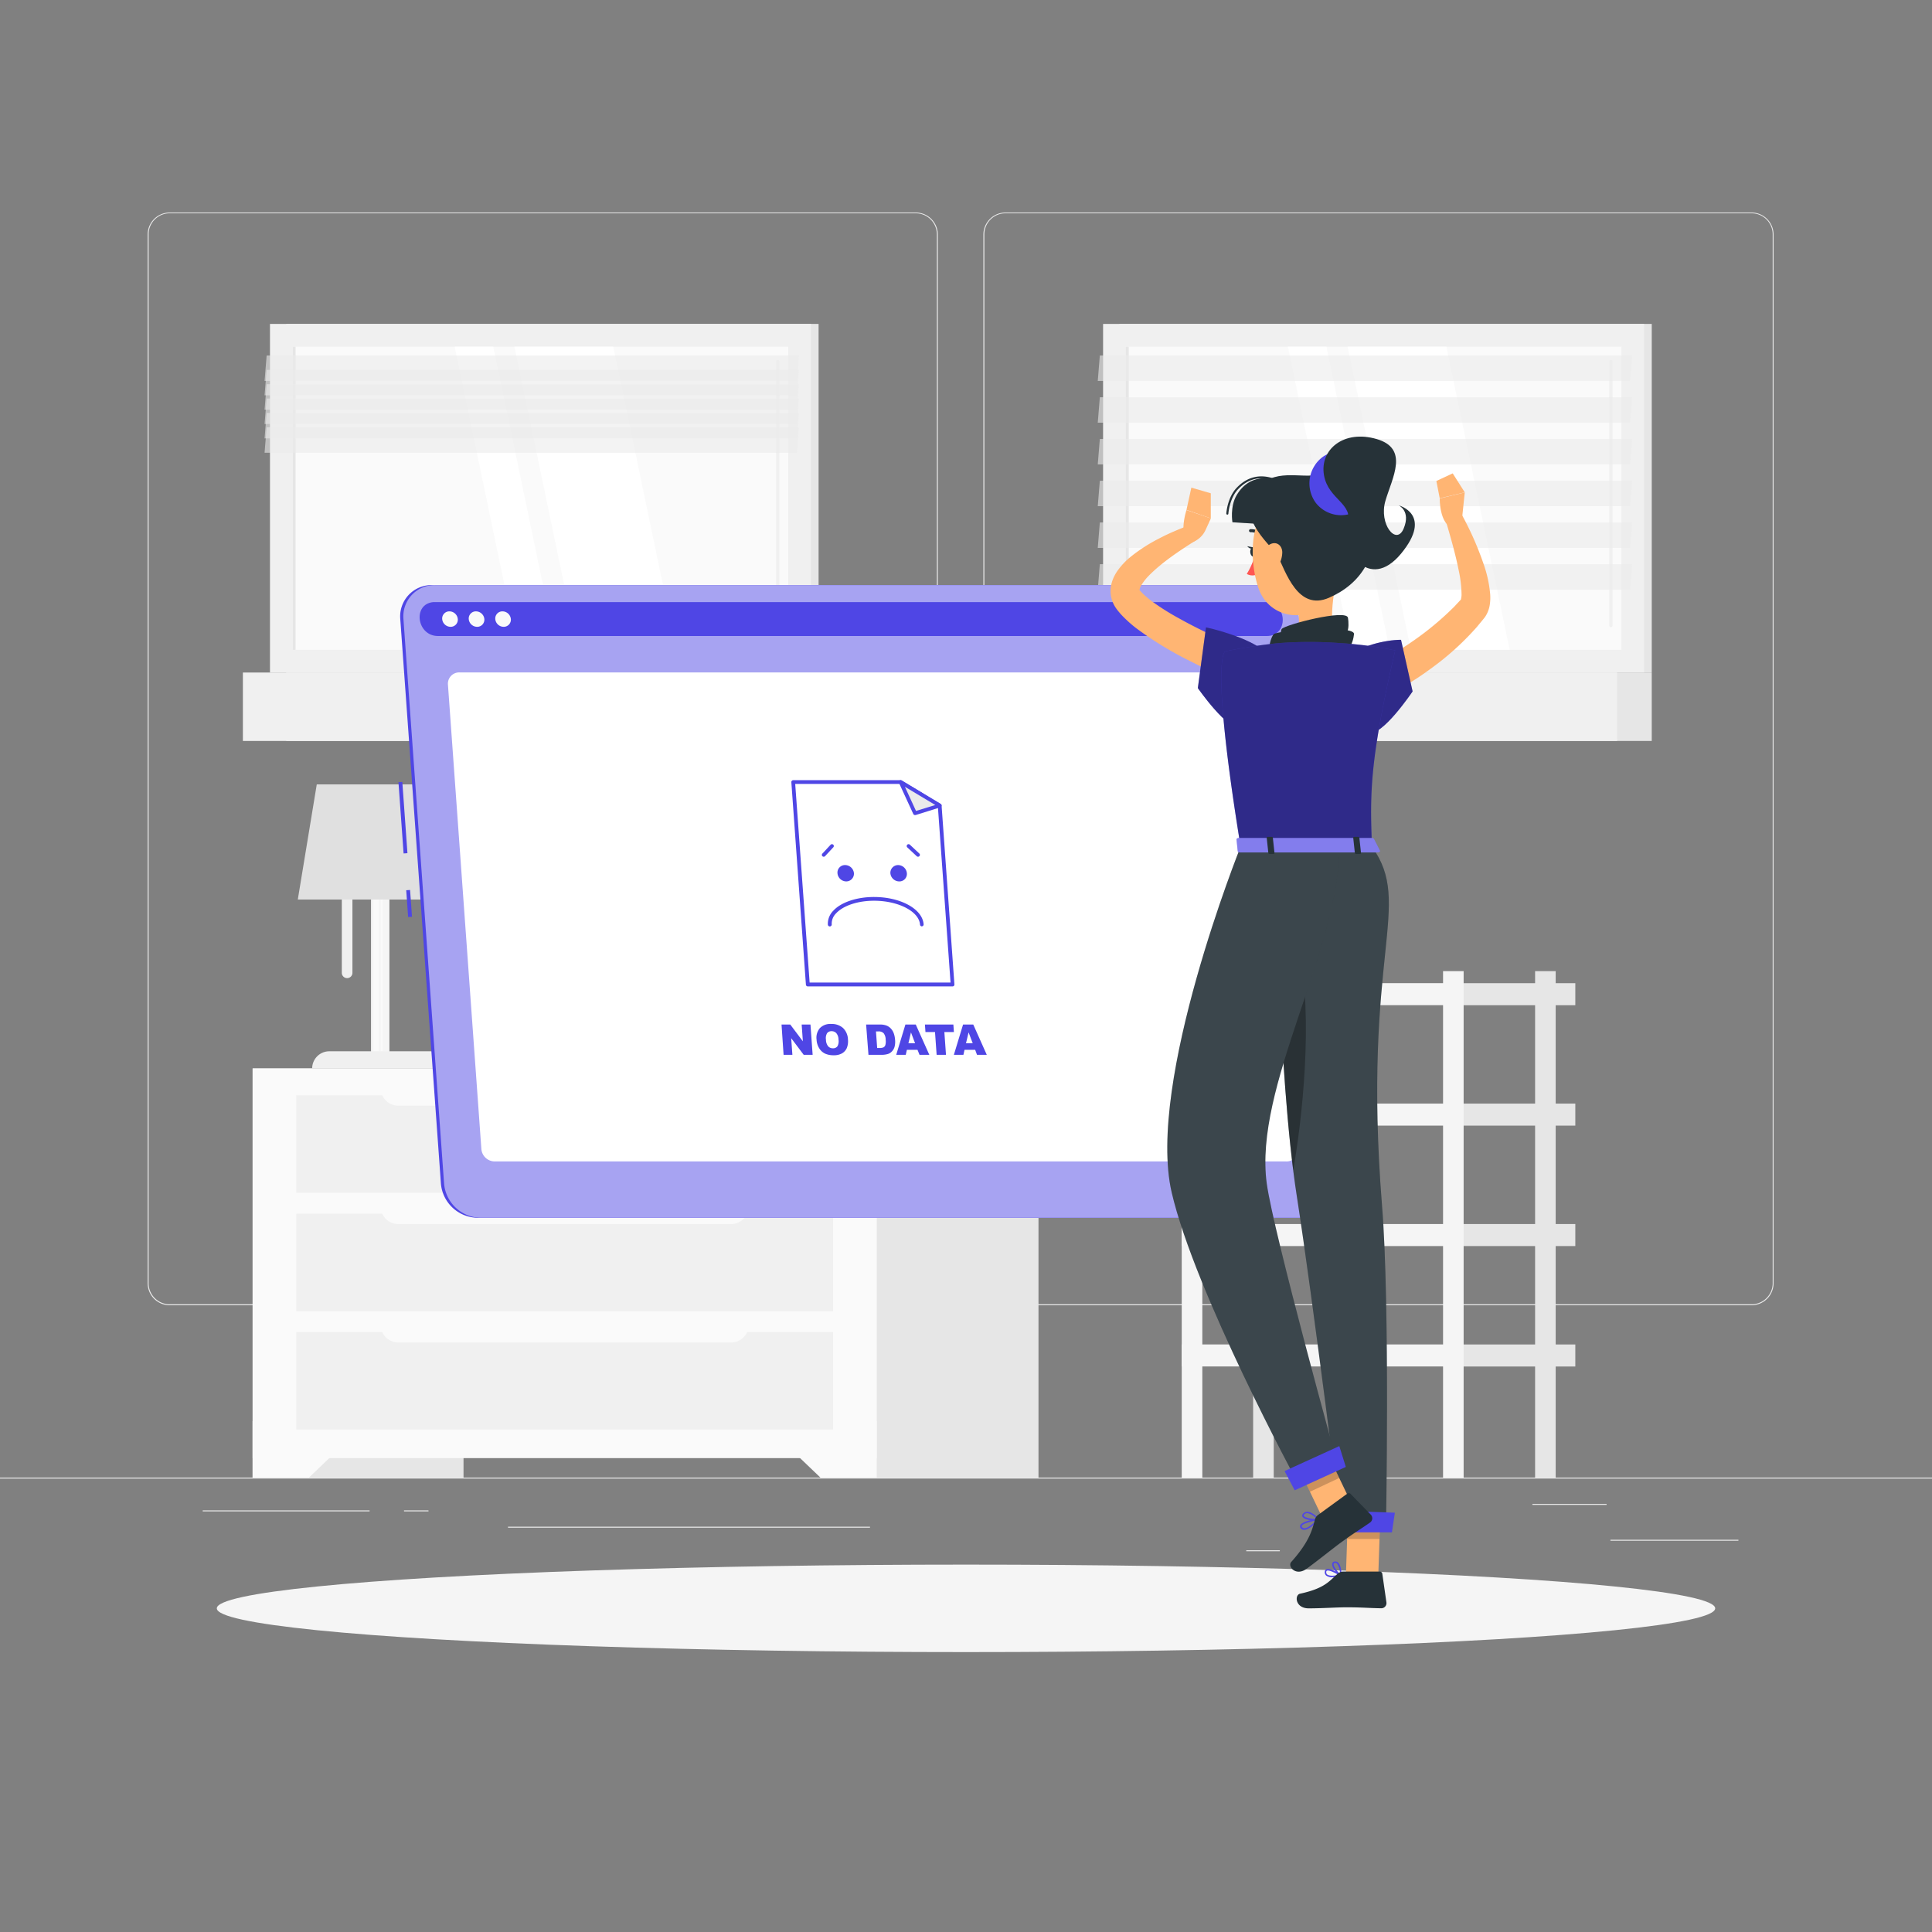 <svg xmlns="http://www.w3.org/2000/svg" viewBox="0 0 500 500">
  <rect x="0" y="0" width="500" height="500" fill="#808080" stroke="none"/>
  <g id="freepik--background-complete--inject-127">
    <rect y="382.4" width="500" height="0.25" style="fill:#ebebeb"></rect>
    <rect x="416.78" y="398.49" width="33.12" height="0.25" style="fill:#ebebeb"></rect>
    <rect x="322.53" y="401.21" width="8.69" height="0.25" style="fill:#ebebeb"></rect>
    <rect x="396.59" y="389.21" width="19.19" height="0.25" style="fill:#ebebeb"></rect>
    <rect x="52.46" y="390.89" width="43.19" height="0.25" style="fill:#ebebeb"></rect>
    <rect x="104.56" y="390.89" width="6.33" height="0.25" style="fill:#ebebeb"></rect>
    <rect x="131.47" y="395.11" width="93.68" height="0.25" style="fill:#ebebeb"></rect>
    <path
      d="M237,337.8H43.91a5.71,5.71,0,0,1-5.7-5.71V60.66A5.71,5.71,0,0,1,43.91,55H237a5.71,5.71,0,0,1,5.71,5.71V332.09A5.71,5.71,0,0,1,237,337.8ZM43.91,55.2a5.46,5.46,0,0,0-5.45,5.46V332.09a5.46,5.46,0,0,0,5.45,5.46H237a5.47,5.47,0,0,0,5.46-5.46V60.66A5.47,5.47,0,0,0,237,55.2Z"
      style="fill:#ebebeb"></path>
    <path
      d="M453.31,337.8H260.21a5.72,5.72,0,0,1-5.71-5.71V60.66A5.72,5.72,0,0,1,260.21,55h193.1A5.71,5.71,0,0,1,459,60.66V332.09A5.71,5.71,0,0,1,453.31,337.8ZM260.21,55.2a5.47,5.47,0,0,0-5.46,5.46V332.09a5.47,5.47,0,0,0,5.46,5.46h193.1a5.47,5.47,0,0,0,5.46-5.46V60.66a5.47,5.47,0,0,0-5.46-5.46Z"
      style="fill:#ebebeb"></path>
    <rect x="289.69" y="83.83" width="137.78" height="90.23" transform="translate(717.16 257.89) rotate(180)"
      style="fill:#e6e6e6"></rect>
    <rect x="285.49" y="83.83" width="140.02" height="90.23" transform="translate(710.99 257.89) rotate(180)"
      style="fill:#f0f0f0"></rect>
    <rect x="289.69" y="174.06" width="137.78" height="17.71" transform="translate(717.16 365.82) rotate(180)"
      style="fill:#e6e6e6"></rect>
    <rect x="278.48" y="174.06" width="140.02" height="17.71" transform="translate(696.99 365.82) rotate(180)"
      style="fill:#f0f0f0"></rect>
    <rect x="316.27" y="64.82" width="78.46" height="128.25" transform="translate(484.44 -226.55) rotate(90)"
      style="fill:#fafafa"></rect>
    <polygon points="390.7 168.17 374.32 89.72 348.76 89.72 365.14 168.17 390.7 168.17" style="fill:#fff"></polygon>
    <path
      d="M416.9,162.32a.42.42,0,0,0,.42-.43V93.55a.42.42,0,0,0-.42-.42.41.41,0,0,0-.42.42v68.34A.42.42,0,0,0,416.9,162.32Z"
      style="fill:#f0f0f0"></path>
    <polygon points="359.65 168.17 343.27 89.72 333.3 89.72 349.69 168.17 359.65 168.17" style="fill:#fff"></polygon>
    <rect x="252.52" y="128.57" width="78.46" height="0.75" transform="translate(420.69 -162.8) rotate(90)"
      style="fill:#e6e6e6"></rect>
    <polygon points="284.1 98.59 421.88 98.59 422.42 92 284.64 92 284.1 98.59"
      style="fill:#ebebeb;opacity:0.6"></polygon>
    <polygon points="284.1 109.39 421.88 109.39 422.42 102.81 284.64 102.81 284.1 109.39"
      style="fill:#ebebeb;opacity:0.6"></polygon>
    <polygon points="284.1 120.19 421.88 120.19 422.42 113.61 284.64 113.61 284.1 120.19"
      style="fill:#ebebeb;opacity:0.6"></polygon>
    <polygon points="284.1 131 421.88 131 422.42 124.41 284.64 124.41 284.1 131"
      style="fill:#ebebeb;opacity:0.6"></polygon>
    <polygon points="284.1 141.8 421.88 141.8 422.42 135.21 284.64 135.21 284.1 141.8"
      style="fill:#ebebeb;opacity:0.6"></polygon>
    <polygon points="284.1 152.6 421.88 152.6 422.42 146.01 284.64 146.01 284.1 152.6"
      style="fill:#ebebeb;opacity:0.6"></polygon>
    <rect x="378.8" y="316.78" width="28.89" height="5.7" style="fill:#e6e6e6"></rect>
    <rect x="324.31" y="251.33" width="5.33" height="131.07" transform="translate(653.95 633.73) rotate(180)"
      style="fill:#e6e6e6"></rect>
    <rect x="305.84" y="316.78" width="72.96" height="5.7" transform="translate(684.63 639.26) rotate(180)"
      style="fill:#f5f5f5"></rect>
    <rect x="378.8" y="347.95" width="28.89" height="5.7" style="fill:#e6e6e6"></rect>
    <rect x="305.84" y="347.95" width="72.96" height="5.7" transform="translate(684.63 701.59) rotate(180)"
      style="fill:#f5f5f5"></rect>
    <rect x="378.8" y="254.45" width="28.89" height="5.7" style="fill:#e6e6e6"></rect>
    <rect x="305.84" y="254.45" width="72.96" height="5.7" transform="translate(684.63 514.59) rotate(180)"
      style="fill:#f5f5f5"></rect>
    <rect x="378.8" y="285.61" width="28.89" height="5.7" style="fill:#e6e6e6"></rect>
    <rect x="305.84" y="285.61" width="72.96" height="5.7" transform="translate(684.63 576.92) rotate(180)"
      style="fill:#f5f5f5"></rect>
    <rect x="397.27" y="251.33" width="5.33" height="131.07" transform="translate(799.88 633.73) rotate(180)"
      style="fill:#e6e6e6"></rect>
    <rect x="373.47" y="251.33" width="5.33" height="131.07" transform="translate(752.26 633.73) rotate(180)"
      style="fill:#f5f5f5"></rect>
    <rect x="305.84" y="251.33" width="5.33" height="131.07" transform="translate(617 633.73) rotate(180)"
      style="fill:#f5f5f5"></rect>
    <rect x="65.37" y="276.51" width="54.58" height="105.89" transform="translate(185.33 658.91) rotate(180)"
      style="fill:#e6e6e6"></rect>
    <polygon points="79.95 382.4 65.37 382.4 65.37 367.78 95.23 367.78 79.95 382.4" style="fill:#fafafa"></polygon>
    <rect x="214.18" y="276.51" width="54.58" height="105.89" transform="translate(482.94 658.91) rotate(180)"
      style="fill:#e6e6e6"></rect>
    <rect x="65.37" y="276.51" width="161.53" height="100.86" transform="translate(292.28 653.87) rotate(180)"
      style="fill:#fafafa"></rect>
    <polygon points="212.33 382.4 226.9 382.4 226.9 367.78 197.05 367.78 212.33 382.4" style="fill:#fafafa"></polygon>
    <rect x="76.68" y="314.09" width="138.92" height="25.24" transform="translate(292.28 653.42) rotate(180)"
      style="fill:#f0f0f0"></rect>
    <rect x="76.68" y="344.73" width="138.92" height="25.24" transform="translate(292.28 714.69) rotate(180)"
      style="fill:#f0f0f0"></rect>
    <path
      d="M103.08,311.9h86.11a4.58,4.58,0,0,1,4.58,4.58v.31a0,0,0,0,1,0,0H98.51a0,0,0,0,1,0,0v-.31A4.58,4.58,0,0,1,103.08,311.9Z"
      transform="translate(292.28 628.69) rotate(180)" style="fill:#fafafa"></path>
    <rect x="76.68" y="283.46" width="138.92" height="25.24" transform="translate(292.28 592.15) rotate(180)"
      style="fill:#f0f0f0"></rect>
    <path
      d="M103.08,281.27h86.11a4.58,4.58,0,0,1,4.58,4.58v.31a0,0,0,0,1,0,0H98.51a0,0,0,0,1,0,0v-.31A4.58,4.58,0,0,1,103.08,281.27Z"
      transform="translate(292.28 567.42) rotate(180)" style="fill:#fafafa"></path>
    <path
      d="M103.08,342.54h86.11a4.58,4.58,0,0,1,4.58,4.58v.31a0,0,0,0,1,0,0H98.51a0,0,0,0,1,0,0v-.31A4.58,4.58,0,0,1,103.08,342.54Z"
      transform="translate(292.28 689.97) rotate(180)" style="fill:#fafafa"></path>
    <rect x="74.07" y="83.83" width="137.78" height="90.23" transform="translate(285.92 257.89) rotate(180)"
      style="fill:#e6e6e6"></rect>
    <rect x="69.86" y="83.83" width="140.02" height="90.23" transform="translate(279.75 257.89) rotate(180)"
      style="fill:#f0f0f0"></rect>
    <rect x="74.07" y="174.06" width="137.78" height="17.71" transform="translate(285.92 365.82) rotate(180)"
      style="fill:#e6e6e6"></rect>
    <rect x="62.86" y="174.06" width="140.02" height="17.71" transform="translate(265.74 365.82) rotate(180)"
      style="fill:#f0f0f0"></rect>
    <rect x="100.65" y="64.82" width="78.46" height="128.25" transform="translate(268.82 -10.93) rotate(90)"
      style="fill:#fafafa"></rect>
    <polygon points="175.08 168.17 158.7 89.72 133.14 89.72 149.52 168.17 175.08 168.17" style="fill:#fff"></polygon>
    <path
      d="M201.27,162.32a.42.42,0,0,0,.42-.43V93.55a.41.41,0,0,0-.42-.42.42.42,0,0,0-.42.42v68.34A.42.42,0,0,0,201.27,162.32Z"
      style="fill:#f0f0f0"></path>
    <polygon points="144.03 168.17 127.65 89.72 117.68 89.72 134.06 168.17 144.03 168.17" style="fill:#fff"></polygon>
    <rect x="36.9" y="128.57" width="78.46" height="0.75" transform="translate(205.07 52.82) rotate(90)"
      style="fill:#e6e6e6"></rect>
    <polygon points="68.47 98.59 206.25 98.59 206.79 92 69.01 92 68.47 98.59"
      style="fill:#ebebeb;opacity:0.6"></polygon>
    <polygon points="68.47 102.31 206.25 102.31 206.79 95.72 69.01 95.72 68.47 102.31"
      style="fill:#ebebeb;opacity:0.6"></polygon>
    <polygon points="68.47 106.02 206.25 106.02 206.79 99.44 69.01 99.44 68.47 106.02"
      style="fill:#ebebeb;opacity:0.6"></polygon>
    <polygon points="68.47 109.74 206.25 109.74 206.79 103.15 69.01 103.15 68.47 109.74"
      style="fill:#ebebeb;opacity:0.6"></polygon>
    <polygon points="68.47 113.45 206.25 113.45 206.79 106.87 69.01 106.87 68.47 113.45"
      style="fill:#ebebeb;opacity:0.6"></polygon>
    <polygon points="68.47 117.17 206.25 117.17 206.79 110.58 69.01 110.58 68.47 117.17"
      style="fill:#ebebeb;opacity:0.6"></polygon>
    <rect x="96.01" y="220.18" width="4.76" height="53.09" transform="translate(196.79 493.45) rotate(180)"
      style="fill:#f5f5f5"></rect>
    <rect x="96.63" y="220.14" width="1.35" height="53.09" transform="translate(194.6 493.38) rotate(180)"
      style="fill:#fafafa"></rect>
    <rect x="98.54" y="220.14" width="0.53" height="53.09" transform="translate(197.6 493.38) rotate(180)"
      style="fill:#fafafa"></rect>
    <path
      d="M80.76,272.06H116a0,0,0,0,1,0,0v0a4.44,4.44,0,0,1-4.44,4.44H85.21a4.44,4.44,0,0,1-4.44-4.44v0A0,0,0,0,1,80.76,272.06Z"
      transform="translate(196.79 548.57) rotate(180)" style="fill:#f0f0f0"></path>
    <path
      d="M89.84,253.14h0a1.38,1.38,0,0,0,1.37-1.37V217a1.37,1.37,0,0,0-1.37-1.37h0A1.37,1.37,0,0,0,88.46,217v34.81A1.38,1.38,0,0,0,89.84,253.14Z"
      style="fill:#f0f0f0"></path>
    <polygon points="77.07 232.8 119.72 232.8 114.81 203 81.98 203 77.07 232.8" style="fill:#e0e0e0"></polygon>
  </g>
  <g id="freepik--Shadow--inject-127">
    <ellipse id="freepik--path--inject-127" cx="250" cy="416.24" rx="193.89" ry="11.32" style="fill:#f5f5f5"></ellipse>
  </g>
  <g id="freepik--window-no-data--inject-127">
    <rect x="103.78" y="202.37" width="1" height="18.49" transform="translate(-14.93 8.04) rotate(-4.12)"
      style="fill:#4F46E5"></rect>
    <rect x="105.38" y="230.35" width="1" height="6.96" transform="translate(-16.53 8.21) rotate(-4.12)"
      style="fill:#4F46E5"></rect>
    <path
      d="M337.71,315.16H123.55a9.65,9.65,0,0,1-9.44-8.81L103.59,160.22a8.1,8.1,0,0,1,8.17-8.8H325.92a9.65,9.65,0,0,1,9.44,8.8l10.52,146.13A8.11,8.11,0,0,1,337.71,315.16Z"
      style="fill:#4F46E5"></path>
    <path
      d="M338.53,315.16H124.37a9.65,9.65,0,0,1-9.44-8.81L104.41,160.22a8.1,8.1,0,0,1,8.17-8.8H326.74a9.65,9.65,0,0,1,9.44,8.8L346.7,306.35A8.1,8.1,0,0,1,338.53,315.16Z"
      style="fill:#4F46E5"></path>
    <path
      d="M338.53,315.16H124.37a9.65,9.65,0,0,1-9.44-8.81L104.41,160.22a8.1,8.1,0,0,1,8.17-8.8H326.74a9.65,9.65,0,0,1,9.44,8.8L346.7,306.35A8.1,8.1,0,0,1,338.53,315.16Z"
      style="fill:#fff;opacity:0.5"></path>
    <path d="M327.06,155.82H112.9l-.72,0c-5.47.45-4.35,8.78,1.17,8.78H327.87c5.53,0,5.45-8.33-.09-8.78Z"
      style="fill:#4F46E5"></path>
    <path
      d="M118.48,160.22a1.85,1.85,0,0,1-1.88,2,2.2,2.2,0,0,1-2.16-2,1.85,1.85,0,0,1,1.87-2A2.2,2.2,0,0,1,118.48,160.22Z"
      style="fill:#fafafa"></path>
    <path
      d="M125.35,160.22a1.85,1.85,0,0,1-1.88,2,2.2,2.2,0,0,1-2.16-2,1.85,1.85,0,0,1,1.87-2A2.2,2.2,0,0,1,125.35,160.22Z"
      style="fill:#fafafa"></path>
    <path
      d="M132.21,160.22a1.85,1.85,0,0,1-1.87,2,2.19,2.19,0,0,1-2.16-2,1.84,1.84,0,0,1,1.87-2A2.2,2.2,0,0,1,132.21,160.22Z"
      style="fill:#fafafa"></path>
    <path
      d="M332.85,300.58H128a3.49,3.49,0,0,1-3.42-3.2l-8.65-120.17a2.92,2.92,0,0,1,3-3.19h204.9a3.48,3.48,0,0,1,3.42,3.19l8.66,120.17A2.94,2.94,0,0,1,332.85,300.58Z"
      style="fill:#fff"></path>
    <polygon points="246.53 254.8 243.19 208.48 233.09 202.4 205.28 202.4 209.06 254.8 246.53 254.8" style="fill:#fff">
    </polygon>
    <path
      d="M246.53,255.28H209.06a.48.48,0,0,1-.49-.45l-3.77-52.4a.47.47,0,0,1,.13-.36.48.48,0,0,1,.35-.16h27.81a.55.55,0,0,1,.25.07l10.1,6.08a.48.48,0,0,1,.24.38L247,254.76a.46.46,0,0,1-.13.37A.47.47,0,0,1,246.53,255.28Zm-37-1H246l-3.28-45.55L233,202.88H205.8Z"
      style="fill:#4F46E5"></path>
    <polygon points="243.19 208.48 233.09 202.4 236.8 210.46 243.19 208.48" style="fill:#ebebeb"></polygon>
    <path
      d="M236.8,210.94a.49.49,0,0,1-.44-.28l-3.71-8.06a.5.5,0,0,1,.11-.57.5.5,0,0,1,.58-.05l10.1,6.08a.5.5,0,0,1,.24.48.49.49,0,0,1-.34.4l-6.4,2Zm-2.61-7.32,2.87,6.25,5-1.53Z"
      style="fill:#4F46E5"></path>
    <path d="M221,226a2,2,0,0,1-2,2.11,2.31,2.31,0,0,1-2.26-2.11,1.94,1.94,0,0,1,2-2.12A2.32,2.32,0,0,1,221,226Z"
      style="fill:#4F46E5"></path>
    <path d="M234.7,226a1.94,1.94,0,0,1-2,2.11,2.32,2.32,0,0,1-2.27-2.11,2,2,0,0,1,2-2.12A2.31,2.31,0,0,1,234.7,226Z"
      style="fill:#4F46E5"></path>
    <path
      d="M238.58,239.74a.49.49,0,0,1-.48-.45c-.25-3.41-5.59-6.18-11.9-6.18-4.19,0-7.95,1.25-9.81,3.25a3.74,3.74,0,0,0-1.14,2.86.49.49,0,0,1-1,.07,4.76,4.76,0,0,1,1.4-3.59c2-2.19,6.07-3.56,10.52-3.56,6.93,0,12.58,3.11,12.86,7.08a.48.48,0,0,1-.45.51Z"
      style="fill:#4F46E5"></path>
    <path
      d="M213.17,221.72a.51.51,0,0,1-.33-.13.49.49,0,0,1,0-.69l2.13-2.29a.49.49,0,0,1,.68,0,.48.48,0,0,1,0,.68l-2.13,2.29A.48.48,0,0,1,213.17,221.72Z"
      style="fill:#4F46E5"></path>
    <path
      d="M237.58,221.72a.55.55,0,0,1-.33-.13l-2.45-2.29a.48.48,0,0,1,0-.69.49.49,0,0,1,.68,0l2.45,2.29a.48.48,0,0,1,0,.68A.52.52,0,0,1,237.58,221.72Z"
      style="fill:#4F46E5"></path>
    <path d="M202.26,265.15h2.26l3.26,4.34-.31-4.34h2.28l.56,7.84H208l-3.24-4.31.31,4.31h-2.28Z" style="fill:#4F46E5">
    </path>
    <path
      d="M211.33,269.07a3.8,3.8,0,0,1,.86-3,3.76,3.76,0,0,1,2.9-1.07,4.38,4.38,0,0,1,3.09,1.05,4.32,4.32,0,0,1,1.27,2.94,4.77,4.77,0,0,1-.3,2.25,3,3,0,0,1-1.24,1.37,4.16,4.16,0,0,1-2.14.49,5.25,5.25,0,0,1-2.23-.42,3.62,3.62,0,0,1-1.5-1.34A4.66,4.66,0,0,1,211.33,269.07Zm2.43,0a2.73,2.73,0,0,0,.56,1.7,1.59,1.59,0,0,0,1.24.52,1.38,1.38,0,0,0,1.17-.51A2.75,2.75,0,0,0,217,269a2.57,2.57,0,0,0-.56-1.62,1.64,1.64,0,0,0-1.25-.51,1.38,1.38,0,0,0-1.14.52A2.53,2.53,0,0,0,213.76,269.09Z"
      style="fill:#4F46E5"></path>
    <path
      d="M224.15,265.15h3.6a4.51,4.51,0,0,1,1.74.29,3.06,3.06,0,0,1,1.14.83,3.76,3.76,0,0,1,.71,1.25,6.3,6.3,0,0,1,.3,1.52,5.08,5.08,0,0,1-.15,1.95,2.8,2.8,0,0,1-.71,1.16,2.3,2.3,0,0,1-1,.62,5.6,5.6,0,0,1-1.43.22h-3.59Zm2.55,1.78.31,4.28h.59a2.45,2.45,0,0,0,1.07-.17,1,1,0,0,0,.46-.59,3.54,3.54,0,0,0,.08-1.36,2.72,2.72,0,0,0-.53-1.7,1.81,1.81,0,0,0-1.38-.46Z"
      style="fill:#4F46E5"></path>
    <path d="M237.45,271.69H234.7l-.29,1.3h-2.47l2.38-7.84H237l3.51,7.84h-2.54Zm-.63-1.69-1.06-2.82L235.1,270Z"
      style="fill:#4F46E5"></path>
    <path d="M239.37,265.15h7.36l.14,1.94H244.4l.42,5.9H242.4l-.42-5.9h-2.47Z" style="fill:#4F46E5"></path>
    <path d="M252.37,271.69h-2.75l-.29,1.3h-2.47l2.38-7.84h2.64l3.5,7.84h-2.53Zm-.63-1.69-1.07-2.82L250,270Z"
      style="fill:#4F46E5"></path>
  </g>
  <g id="freepik--Character--inject-127">
    <path
      d="M353.69,173.08c.89-.45,2-1,2.94-1.57s2-1.12,3-1.72c1.95-1.21,3.93-2.4,5.8-3.72a76.94,76.94,0,0,0,10.52-8.66c.41-.38.77-.8,1.16-1.21l.57-.61.28-.3.14-.16s0,0,0,0l0,0c-.14.27,0,.19,0-.07a5.28,5.28,0,0,0,.15-1.09,30.6,30.6,0,0,0-.73-6.32c-.89-4.48-2.24-9.1-3.57-13.62l3.88-1.7a81.31,81.31,0,0,1,6.11,13.6,31.67,31.67,0,0,1,1.72,7.89,12,12,0,0,1-.08,2.51,7.71,7.71,0,0,1-1.22,3.29l-.17.23-.13.16-.15.19-.31.38-.62.75c-.41.49-.81,1-1.25,1.47A71.85,71.85,0,0,1,370.35,173c-2,1.48-4.12,2.9-6.29,4.19-1.07.65-2.16,1.27-3.27,1.88s-2.19,1.17-3.47,1.77Z"
      style="fill:#ffb573"></path>
    <path
      d="M344.79,408.18a10.27,10.27,0,0,0,2.22-.3.22.22,0,0,0,.15-.16.21.21,0,0,0-.09-.2c-.29-.19-2.83-1.83-3.81-1.39a.68.68,0,0,0-.39.56,1.13,1.13,0,0,0,.33,1.05A2.35,2.35,0,0,0,344.79,408.18Zm1.65-.58c-1.45.29-2.55.24-3-.15a.77.77,0,0,1-.2-.71.3.3,0,0,1,.17-.25C343.94,406.26,345.41,407,346.44,407.6Z"
      style="fill:#4F46E5"></path>
    <path
      d="M347,407.88l.1,0a.21.21,0,0,0,.1-.17c0-.11,0-2.52-.92-3.32a1,1,0,0,0-.84-.27.69.69,0,0,0-.67.55c-.19,1,1.33,2.75,2.13,3.21A.18.18,0,0,0,347,407.88Zm-1.43-3.39a.66.66,0,0,1,.44.17,4.53,4.53,0,0,1,.78,2.64c-.8-.64-1.75-2-1.63-2.57,0-.09.07-.21.32-.24Z"
      style="fill:#4F46E5"></path>
    <path d="M346.22,148.07c-1,5-3,15,.45,18.35,0,0-1.36,5-10.59,5-10.16,0-4.85-5-4.85-5,5.54-1.32,5.39-5.43,4.43-9.3Z"
      style="fill:#ffb573"></path>
    <path
      d="M329.28,168.42c-1.59.22-.23-3.91.41-4.34,1.5-1,20.86-2.39,20.73,0-.08,1-.56,3-1.4,3.66S343.2,166.34,329.28,168.42Z"
      style="fill:#263238"></path>
    <path
      d="M332.44,167c-1.27.43-1.15-3.73-.72-4.23,1-1.16,16.67-5.18,17.13-2.91.18,1,.27,3-.27,3.71S343.44,163.11,332.44,167Z"
      style="fill:#263238"></path>
    <path
      d="M326.61,139.11a.4.4,0,0,1-.33-.15,3.18,3.18,0,0,0-2.59-1.23.39.39,0,0,1-.44-.35.4.4,0,0,1,.35-.43,3.91,3.91,0,0,1,3.29,1.51.4.4,0,0,1-.05.56A.5.5,0,0,1,326.61,139.11Z"
      style="fill:#263238"></path>
    <path d="M324.67,144a17.91,17.91,0,0,1-2,4.53,2.9,2.9,0,0,0,2.44.21Z" style="fill:#ff5652"></path>
    <path d="M325.16,142.79c.07.67-.24,1.25-.68,1.29s-.85-.46-.91-1.14.24-1.25.67-1.29S325.09,142.11,325.16,142.79Z"
      style="fill:#263238"></path>
    <path d="M324.44,141.67l-1.66-.31S323.73,142.54,324.44,141.67Z" style="fill:#263238"></path>
    <polygon points="356.7 407.69 348.32 407.69 348.98 388.29 357.36 388.29 356.7 407.69" style="fill:#ffb573">
    </polygon>
    <path
      d="M347.66,406.72h9.41a.66.66,0,0,1,.67.57l1.07,7.44a1.34,1.34,0,0,1-1.34,1.49c-3.28-.05-4.86-.25-9-.25-2.55,0-6.27.27-9.78.27s-3.71-3.48-2.24-3.79c6.56-1.42,7.6-3.36,9.81-5.22A2.21,2.21,0,0,1,347.66,406.72Z"
      style="fill:#263238"></path>
    <g style="opacity:0.2">
      <polygon points="357.36 388.29 348.98 388.29 348.64 398.29 357.02 398.29 357.36 388.29"></polygon>
    </g>
    <path
      d="M323.37,178a162.48,162.48,0,0,1-15.05-6.75,91.24,91.24,0,0,1-14.4-8.77,34.31,34.31,0,0,1-3.42-3.07c-.28-.3-.56-.58-.83-.93a11.32,11.32,0,0,1-.88-1.13,7.9,7.9,0,0,1-1.34-3.61,8.22,8.22,0,0,1,.49-3.62,10.64,10.64,0,0,1,1.41-2.6,18.13,18.13,0,0,1,3.39-3.52,42,42,0,0,1,7.3-4.67c1.24-.66,2.5-1.25,3.78-1.8s2.54-1.07,3.91-1.54l1.77,3.85c-4.36,2.75-8.88,5.78-12.2,9.16a13.86,13.86,0,0,0-1.95,2.49c-.48.79-.47,1.38-.39,1.33s0,0,.14.1l.4.43c.15.18.36.36.55.55a25.62,25.62,0,0,0,2.69,2.16,62.92,62.92,0,0,0,6.44,4c2.25,1.26,4.57,2.45,6.93,3.59,4.72,2.26,9.6,4.43,14.39,6.41Z"
      style="fill:#ffb573"></path>
    <path d="M312,137.15l1.38-3L307.06,132s-2,5.91.37,8.63h0A6.05,6.05,0,0,0,312,137.15Z" style="fill:#ffb573"></path>
    <polygon points="313.35 127.66 308.32 126.2 307.06 131.96 313.35 134.15 313.35 127.66" style="fill:#ffb573">
    </polygon>
    <path d="M378.35,134.44l.73-7L372.6,129s-.1,6.58,3.33,7.62Z" style="fill:#ffb573"></path>
    <polygon points="375.96 122.51 371.73 124.48 372.6 128.95 379.08 127.42 375.96 122.51" style="fill:#ffb573">
    </polygon>
    <path
      d="M347.54,138.25c.31,8.31.61,11.82-3.14,16.47-5.65,7-15.92,5.55-18.7-2.5-2.5-7.24-2.58-19.61,5.18-23.69A11.34,11.34,0,0,1,347.54,138.25Z"
      style="fill:#ffb573"></path>
    <path
      d="M343.92,154.71c8.16-3.53,13.52-11,11.26-22.58-2.17-11.11-9.67-12.21-12.77-9.91s-10.83-1.13-15.47,2.77c-8,6.77-.44,14,3.52,18.37C332.82,148.22,335.92,158.16,343.92,154.71Z"
      style="fill:#263238"></path>
    <path d="M340.53,130.14a8.29,8.29,0,1,0,1.83-11.92A8.53,8.53,0,0,0,340.53,130.14Z" style="fill:#4F46E5"></path>
    <path
      d="M342.65,123c-1.17-6.7,5.16-11.86,13.64-9.37s4,10,2.25,16,2.83,11.72,4.73,7.15-1.3-6-1.3-6,9,2.33.64,12.48-15.93-1.06-13.88-7.67C350.39,130.28,343.76,129.33,342.65,123Z"
      style="fill:#263238"></path>
    <path d="M334.18,125.53c-3.87-2-10.42-3.65-14.15,2.63-1.76,3-1.08,7-1.08,7l11.39.75Z" style="fill:#263238"></path>
    <path
      d="M317.61,133.18h0a.26.26,0,0,1-.24-.27c0-.17.29-4.19,2.72-6.71,5.87-6.1,12.75-1,14.71.65a.25.25,0,0,1-.32.38c-1.89-1.62-8.47-6.47-14-.69-2.3,2.39-2.58,6.36-2.58,6.4A.25.25,0,0,1,317.61,133.18Z"
      style="fill:#263238"></path>
    <path
      d="M331.85,143a6.89,6.89,0,0,1-1.65,4.28c-1.38,1.62-3,.82-3.33-1-.33-1.61,0-4.4,1.74-5.37S331.87,141.18,331.85,143Z"
      style="fill:#ffb573"></path>
    <path
      d="M330.05,219.12s.54,58.15,5.58,90.55c4.08,26.17,11.61,86.69,11.61,86.69h11.43s1.11-58.43-1-84.31c-5.23-65.5,8.28-77.75-2.62-92.93Z"
      style="fill:#263238"></path>
    <path
      d="M330.05,219.12s.54,58.15,5.58,90.55c4.08,26.17,11.61,86.69,11.61,86.69h11.43s1.11-58.43-1-84.31c-5.23-65.5,8.28-77.75-2.62-92.93Z"
      style="fill:#fff;opacity:0.1"></path>
    <path
      d="M336.06,245.5c4,17.55.81,45.19-1.38,57.36-2.32-18.48-3.49-42.43-4.07-60C332.68,239.52,334.64,239.3,336.06,245.5Z"
      style="opacity:0.3"></path>
    <polygon points="345.68 396.58 360.23 396.58 360.99 391.48 345.6 390.96 345.68 396.58" style="fill:#4F46E5">
    </polygon>
    <path
      d="M349.83,170c1.37-2.72,8.73-4.43,12.75-4.42l3,13.36s-8,11.89-11.34,10.63C350.31,188.12,346.9,175.87,349.83,170Z"
      style="fill:#4F46E5"></path>
    <path
      d="M349.83,170c1.37-2.72,8.73-4.43,12.75-4.42l3,13.36s-8,11.89-11.34,10.63C350.31,188.12,346.9,175.87,349.83,170Z"
      style="opacity:0.4"></path>
    <path
      d="M341.35,393.31a.19.19,0,0,0,0-.19.2.2,0,0,0-.21-.11c-.42.07-4.12.65-4.62,1.71a.65.65,0,0,0,0,.63,1.1,1.1,0,0,0,.86.57c1.21.12,3-1.56,3.9-2.58Zm-4.44,1.54c.34-.56,2.26-1.08,3.72-1.35-1.32,1.34-2.48,2.09-3.16,2a.71.71,0,0,1-.56-.38.25.25,0,0,1,0-.25S336.9,394.86,336.91,394.85Z"
      style="fill:#4F46E5"></path>
    <path
      d="M341.35,393.31a.05.05,0,0,0,0,0,.19.19,0,0,0,0-.19c-.06-.07-1.54-1.78-2.91-1.87a1.44,1.44,0,0,0-1.09.37c-.41.37-.37.69-.27.89.43.86,3.09,1.16,4.16.93A.18.18,0,0,0,341.35,393.31Zm-3.91-1.26a.79.79,0,0,1,.16-.18,1,1,0,0,1,.79-.27,4.6,4.6,0,0,1,2.39,1.47c-1.19.1-3.11-.26-3.37-.78A.24.24,0,0,1,337.44,392.05Z"
      style="fill:#4F46E5"></path>
    <polygon
      points="350.08 389.76 342.42 393.17 339.01 386.06 334.55 376.76 334.02 375.68 341.68 372.27 342.27 373.49 346.59 382.5 350.08 389.76"
      style="fill:#ffb573"></polygon>
    <polygon points="346.59 382.5 339.01 386.06 334.55 376.76 342.27 373.49 346.59 382.5" style="opacity:0.2"></polygon>
    <path
      d="M321.07,219.12S296.6,280,303.23,308.6c6,25.89,32.5,74.92,32.5,74.92L346,378.38s-16.39-59.19-18.16-72.05c-3.46-25,18.77-60.33,18.77-87.21Z"
      style="fill:#263238"></path>
    <path
      d="M321.07,219.12S296.6,280,303.23,308.6c6,25.89,32.5,74.92,32.5,74.92L346,378.38s-16.39-59.19-18.16-72.05c-3.46-25,18.77-60.33,18.77-87.21Z"
      style="fill:#fff;opacity:0.1"></path>
    <path
      d="M341.06,392.1l7.6-5.53a.66.66,0,0,1,.88.06l5.25,5.39a1.35,1.35,0,0,1-.21,2c-2.69,1.88-4.08,2.66-7.42,5.09-2.06,1.5-6.16,4.81-9,6.88s-5-.63-4-1.74c4.48-5,5.42-8.1,6.12-10.91A2.17,2.17,0,0,1,341.06,392.1Z"
      style="fill:#263238"></path>
    <polygon points="335.07 385.69 348.3 379.64 346.61 374.25 332.44 380.71 335.07 385.69" style="fill:#4F46E5">
    </polygon>
    <path
      d="M327.56,169.36c-1.09-2.84-10.65-6-15.45-7L310,178.08s7.84,11.26,11.27,10.33C325.33,187.31,329.92,175.45,327.56,169.36Z"
      style="fill:#4F46E5"></path>
    <path
      d="M327.56,169.36c-1.09-2.84-10.65-6-15.45-7L310,178.08s7.84,11.26,11.27,10.33C325.33,187.31,329.92,175.45,327.56,169.36Z"
      style="opacity:0.4"></path>
    <path
      d="M317.07,168.57s-4,1.4,4,50.55h34c-.57-13.84-.59-22.38,6-50.8a100.28,100.28,0,0,0-14.45-1.9,107.4,107.4,0,0,0-15.44,0C324.59,167,317.07,168.57,317.07,168.57Z"
      style="fill:#4F46E5"></path>
    <path
      d="M317.07,168.57s-4,1.4,4,50.55h34c-.57-13.84-.59-22.38,6-50.8a100.28,100.28,0,0,0-14.45-1.9,107.4,107.4,0,0,0-15.44,0C324.59,167,317.07,168.57,317.07,168.57Z"
      style="opacity:0.4"></path>
    <path
      d="M355.6,217.13l1.53,3c.12.24-.16.48-.55.48H320.9c-.31,0-.56-.15-.58-.35l-.31-3c0-.21.25-.39.58-.39H355A.61.61,0,0,1,355.6,217.13Z"
      style="fill:#4F46E5"></path>
    <path
      d="M355.6,217.13l1.53,3c.12.24-.16.48-.55.48H320.9c-.31,0-.56-.15-.58-.35l-.31-3c0-.21.25-.39.58-.39H355A.61.61,0,0,1,355.6,217.13Z"
      style="fill:#fff;opacity:0.3"></path>
    <path
      d="M351,221h.92c.19,0,.33-.1.31-.21l-.43-4c0-.12-.17-.21-.35-.21h-.93c-.18,0-.32.09-.31.21l.43,4C350.63,220.88,350.79,221,351,221Z"
      style="fill:#263238"></path>
    <path
      d="M328.61,221h.92c.18,0,.32-.1.31-.21l-.43-4c0-.12-.17-.21-.36-.21h-.92c-.19,0-.32.09-.31.21l.43,4C328.26,220.88,328.42,221,328.61,221Z"
      style="fill:#263238"></path>
  </g>
</svg>